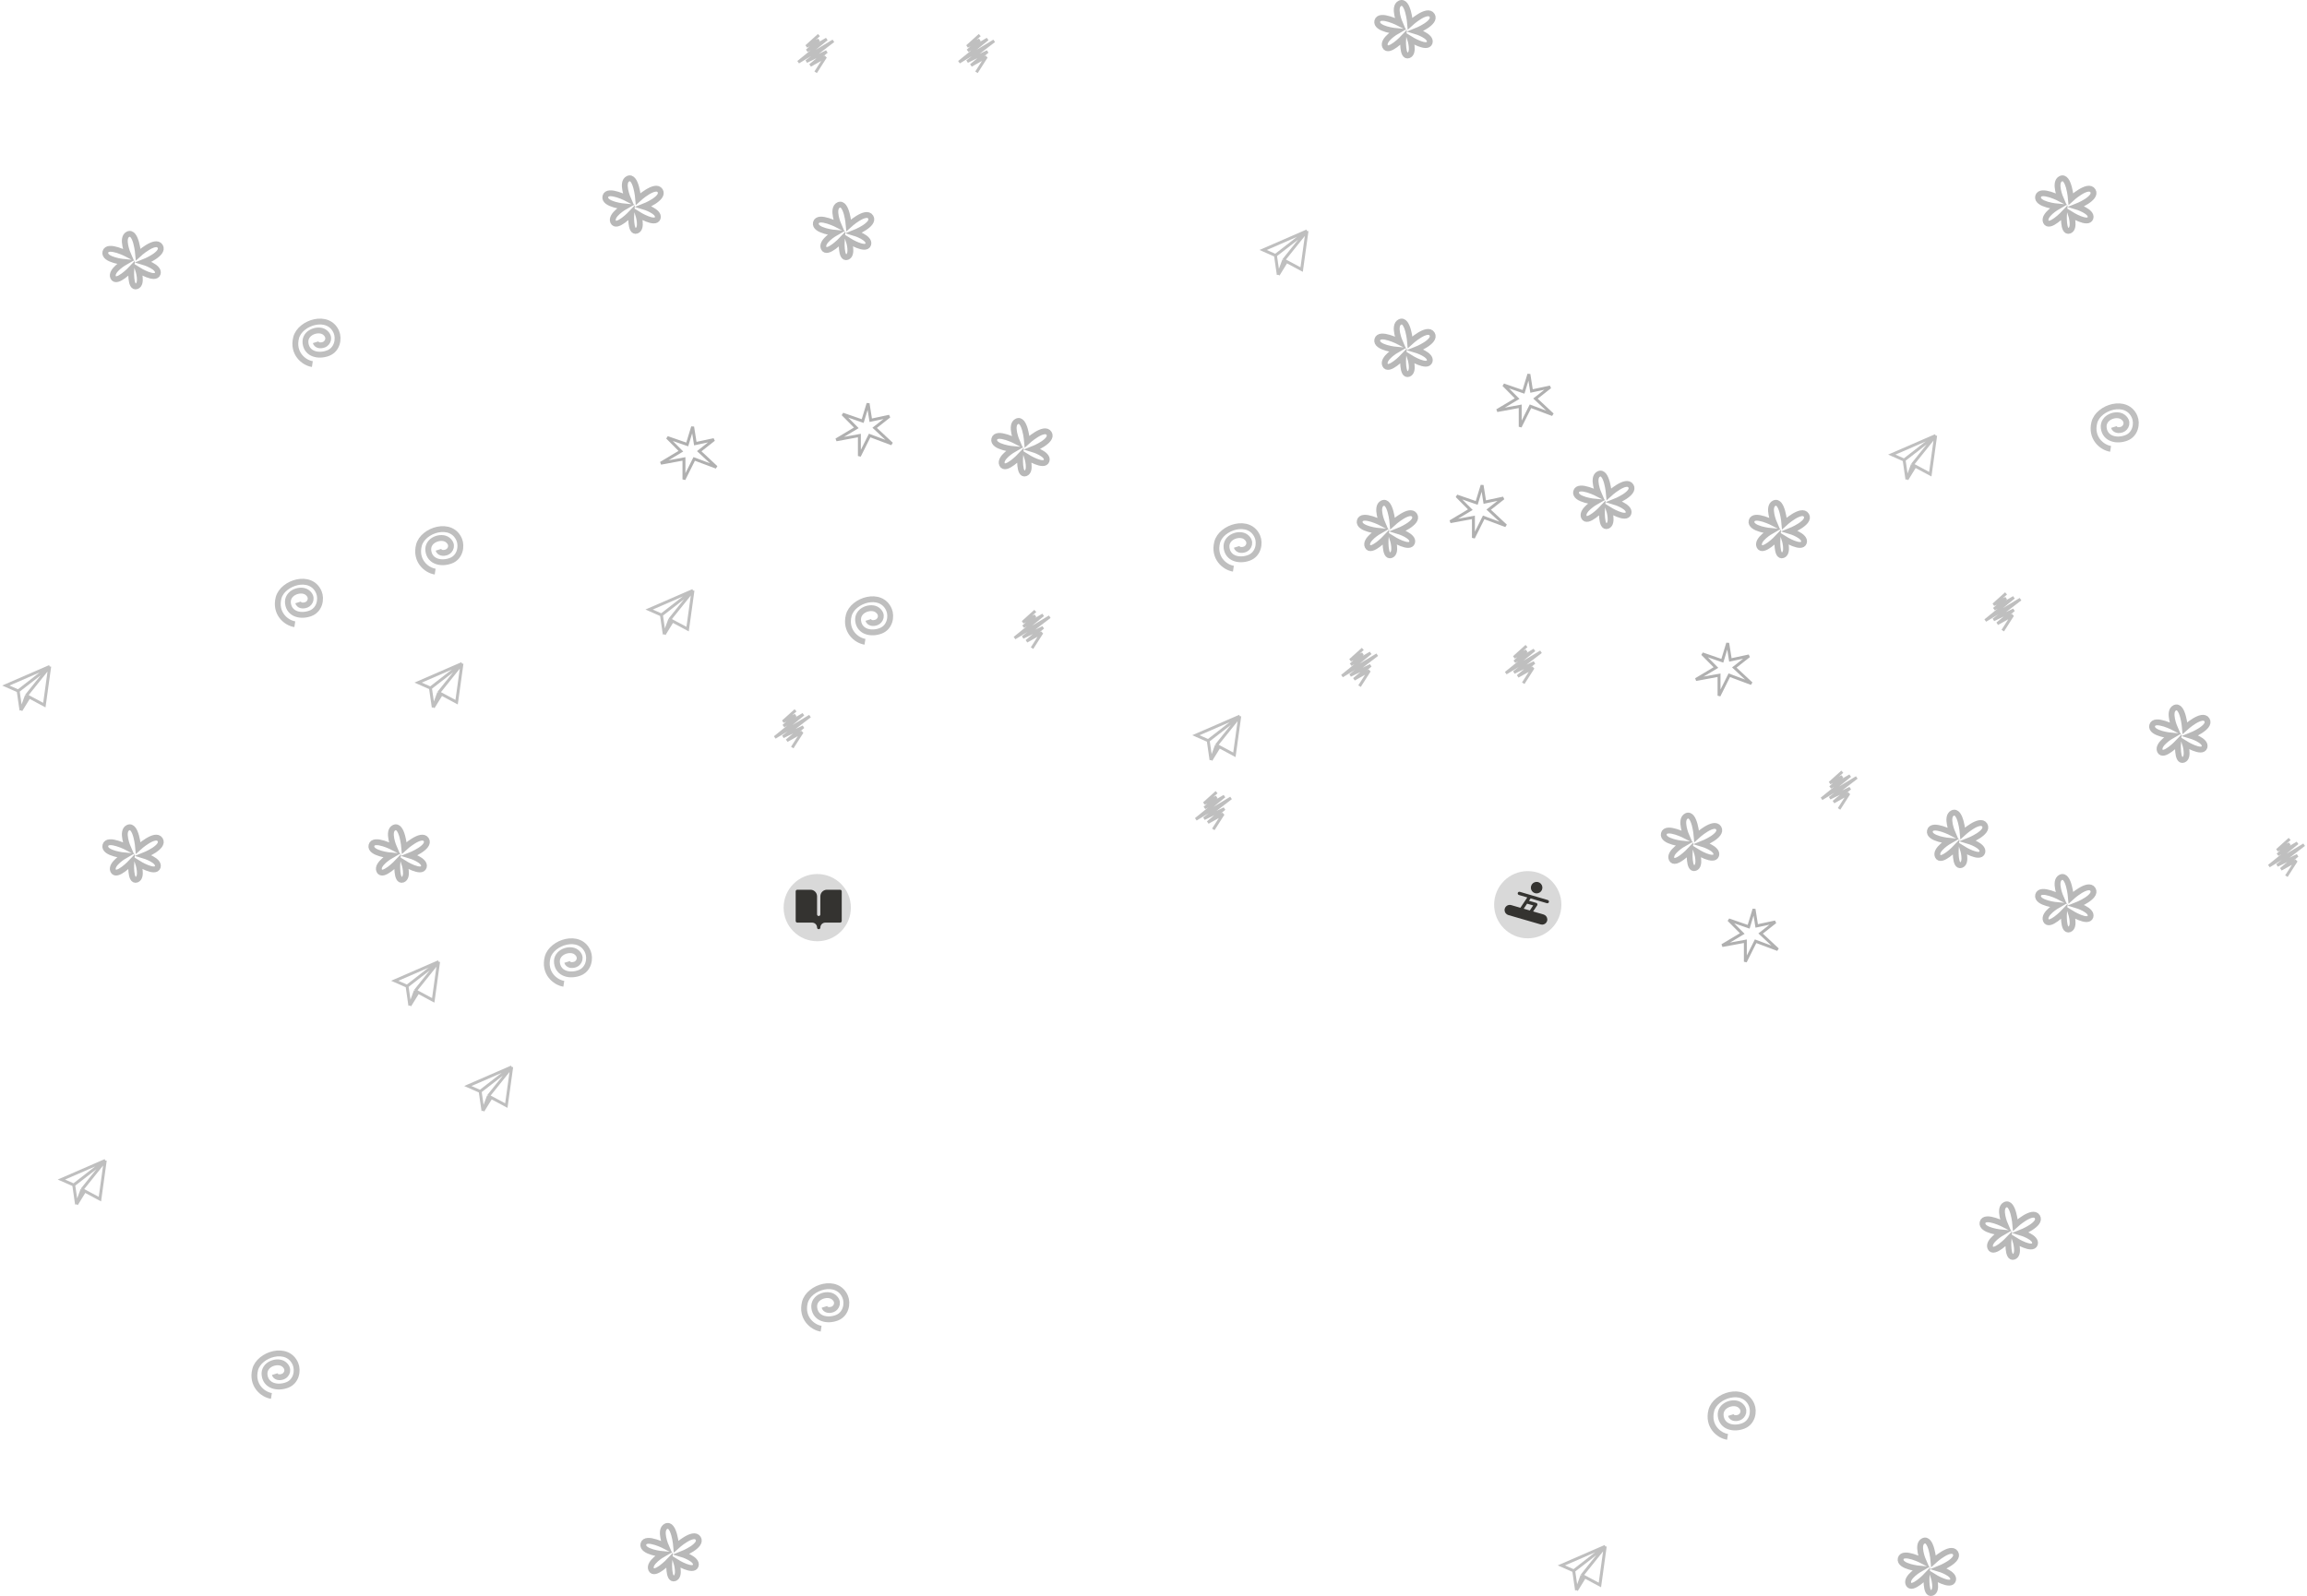 <svg width="789" height="546" viewBox="0 0 789 546" fill="none" xmlns="http://www.w3.org/2000/svg">
<circle cx="522.5" cy="309.5" r="11.5" fill="#D9D9D9"/>
<path d="M523.562 303.656C523.562 303.267 523.678 302.886 523.894 302.562C524.111 302.239 524.418 301.986 524.778 301.837C525.138 301.688 525.533 301.649 525.915 301.725C526.297 301.801 526.648 301.989 526.923 302.264C527.199 302.539 527.386 302.89 527.462 303.272C527.538 303.654 527.499 304.05 527.35 304.41C527.201 304.769 526.949 305.077 526.625 305.293C526.301 305.51 525.921 305.625 525.531 305.625C525.009 305.625 524.508 305.418 524.139 305.048C523.77 304.679 523.562 304.178 523.562 303.656ZM529.727 308.596C529.685 308.739 529.588 308.859 529.457 308.931C529.326 309.002 529.172 309.019 529.029 308.977L523.469 307.341L522.922 308.162L525.406 308.881C525.491 308.906 525.569 308.95 525.634 309.011C525.698 309.071 525.748 309.146 525.778 309.229C525.809 309.312 525.819 309.401 525.808 309.489C525.797 309.577 525.766 309.661 525.717 309.735L524.328 311.805L527.906 312.842C528.274 312.949 528.598 313.173 528.829 313.479C529.06 313.785 529.185 314.158 529.188 314.541C529.186 315.011 528.998 315.461 528.666 315.792C528.334 316.124 527.884 316.311 527.415 316.313C527.245 316.313 527.076 316.289 526.913 316.242L515.843 313.032C515.475 312.925 515.152 312.701 514.921 312.395C514.69 312.089 514.564 311.716 514.562 311.333C514.563 311.058 514.628 310.786 514.751 310.54C514.875 310.294 515.054 310.08 515.275 309.915C515.495 309.75 515.751 309.639 516.022 309.59C516.293 309.541 516.572 309.555 516.836 309.633L519.981 310.547L522.338 307.012L519.466 306.168C519.323 306.126 519.202 306.028 519.131 305.897C519.06 305.766 519.043 305.612 519.085 305.469C519.127 305.326 519.225 305.206 519.356 305.134C519.487 305.063 519.641 305.046 519.784 305.089L529.346 307.901C529.489 307.943 529.608 308.04 529.68 308.17C529.751 308.3 529.768 308.453 529.727 308.596ZM522.267 309.141L521.114 310.87L523.194 311.474L524.354 309.745L522.267 309.141Z" fill="#343330"/>
<circle cx="279.5" cy="310.5" r="11.5" fill="#D9D9D9"/>
<path d="M287.875 304.938V315.062C287.875 315.212 287.816 315.355 287.71 315.46C287.605 315.566 287.462 315.625 287.312 315.625H282.25C281.803 315.625 281.375 315.802 281.058 316.118C280.742 316.433 280.564 316.861 280.562 317.308C280.565 317.423 280.531 317.536 280.467 317.631C280.402 317.726 280.31 317.799 280.203 317.839C280.117 317.872 280.025 317.884 279.934 317.873C279.843 317.862 279.756 317.83 279.681 317.778C279.606 317.726 279.544 317.656 279.502 317.575C279.459 317.494 279.437 317.404 279.438 317.312C279.438 316.865 279.26 316.436 278.943 316.119C278.627 315.803 278.198 315.625 277.75 315.625H272.688C272.538 315.625 272.395 315.566 272.29 315.46C272.184 315.355 272.125 315.212 272.125 315.062V304.938C272.125 304.788 272.184 304.645 272.29 304.54C272.395 304.434 272.538 304.375 272.688 304.375H277.188C277.784 304.375 278.357 304.612 278.778 305.034C279.2 305.456 279.438 306.028 279.438 306.625V312.794C279.436 312.939 279.489 313.079 279.586 313.187C279.684 313.294 279.818 313.361 279.963 313.374C280.04 313.379 280.117 313.368 280.189 313.342C280.262 313.316 280.329 313.275 280.385 313.223C280.441 313.17 280.486 313.106 280.516 313.035C280.547 312.965 280.563 312.888 280.562 312.811V306.625C280.562 306.028 280.8 305.456 281.222 305.034C281.643 304.612 282.216 304.375 282.812 304.375H287.312C287.462 304.375 287.605 304.434 287.71 304.54C287.816 304.645 287.875 304.788 287.875 304.938Z" fill="#343330"/>
<g opacity="0.28">
<path d="M351.268 156.34C351.268 156.34 352.849 161.145 350.737 161.924C348.392 162.789 348.911 155.954 348.911 155.954C348.911 155.954 343.802 161.363 342.701 158.867C341.684 156.562 346.752 153.669 346.752 153.669C346.752 153.669 339.364 153.008 340.044 150.209C340.742 147.334 347.798 151.062 347.798 151.062C347.798 151.062 345.29 145.323 347.798 144.142C350.586 142.828 351.268 151.062 351.268 151.062C351.268 151.062 357.167 145.646 358.773 148.262C360.353 150.836 353.161 153.669 353.161 153.669C353.161 153.669 358.638 155.309 357.943 157.579C357.188 160.045 351.268 156.34 351.268 156.34Z" stroke="black" stroke-width="2"/>
</g>
<g opacity="0.28">
<path d="M671.268 290.34C671.268 290.34 672.849 295.145 670.737 295.924C668.392 296.789 668.911 289.954 668.911 289.954C668.911 289.954 663.802 295.363 662.701 292.867C661.684 290.562 666.752 287.669 666.752 287.669C666.752 287.669 659.364 287.008 660.044 284.209C660.742 281.334 667.798 285.062 667.798 285.062C667.798 285.062 665.29 279.323 667.798 278.142C670.586 276.828 671.268 285.062 671.268 285.062C671.268 285.062 677.167 279.646 678.773 282.262C680.353 284.836 673.161 287.669 673.161 287.669C673.161 287.669 678.638 289.309 677.943 291.579C677.188 294.045 671.268 290.34 671.268 290.34Z" stroke="black" stroke-width="2"/>
</g>
<g opacity="0.28">
<path d="M610.268 184.34C610.268 184.34 611.849 189.145 609.737 189.924C607.392 190.789 607.911 183.954 607.911 183.954C607.911 183.954 602.802 189.363 601.701 186.867C600.684 184.562 605.752 181.669 605.752 181.669C605.752 181.669 598.364 181.008 599.044 178.209C599.742 175.334 606.798 179.062 606.798 179.062C606.798 179.062 604.29 173.323 606.798 172.142C609.586 170.828 610.268 179.062 610.268 179.062C610.268 179.062 616.167 173.646 617.773 176.262C619.353 178.836 612.161 181.669 612.161 181.669C612.161 181.669 617.638 183.309 616.943 185.579C616.188 188.045 610.268 184.34 610.268 184.34Z" stroke="black" stroke-width="2"/>
</g>
<g opacity="0.28">
<path d="M708.268 312.34C708.268 312.34 709.849 317.145 707.737 317.924C705.392 318.789 705.911 311.954 705.911 311.954C705.911 311.954 700.802 317.363 699.701 314.867C698.684 312.562 703.752 309.669 703.752 309.669C703.752 309.669 696.364 309.008 697.044 306.209C697.742 303.334 704.798 307.062 704.798 307.062C704.798 307.062 702.29 301.323 704.798 300.142C707.586 298.828 708.268 307.062 708.268 307.062C708.268 307.062 714.167 301.646 715.773 304.262C717.353 306.836 710.161 309.669 710.161 309.669C710.161 309.669 715.638 311.309 714.943 313.579C714.188 316.045 708.268 312.34 708.268 312.34Z" stroke="black" stroke-width="2"/>
</g>
<g opacity="0.28">
<path d="M689.268 424.34C689.268 424.34 690.849 429.145 688.737 429.924C686.392 430.789 686.911 423.954 686.911 423.954C686.911 423.954 681.802 429.363 680.701 426.867C679.684 424.562 684.752 421.669 684.752 421.669C684.752 421.669 677.364 421.008 678.044 418.209C678.742 415.334 685.798 419.062 685.798 419.062C685.798 419.062 683.29 413.323 685.798 412.142C688.586 410.828 689.268 419.062 689.268 419.062C689.268 419.062 695.167 413.646 696.773 416.262C698.353 418.836 691.161 421.669 691.161 421.669C691.161 421.669 696.638 423.309 695.943 425.579C695.188 428.045 689.268 424.34 689.268 424.34Z" stroke="black" stroke-width="2"/>
</g>
<g opacity="0.28">
<path d="M747.268 254.34C747.268 254.34 748.849 259.145 746.737 259.924C744.392 260.789 744.911 253.954 744.911 253.954C744.911 253.954 739.802 259.363 738.701 256.867C737.684 254.562 742.752 251.669 742.752 251.669C742.752 251.669 735.364 251.008 736.044 248.209C736.742 245.334 743.798 249.062 743.798 249.062C743.798 249.062 741.29 243.323 743.798 242.142C746.586 240.828 747.268 249.062 747.268 249.062C747.268 249.062 753.167 243.646 754.773 246.262C756.353 248.836 749.161 251.669 749.161 251.669C749.161 251.669 754.638 253.309 753.943 255.579C753.188 258.045 747.268 254.34 747.268 254.34Z" stroke="black" stroke-width="2"/>
</g>
<g opacity="0.28">
<path d="M708.268 73.34C708.268 73.34 709.849 78.145 707.737 78.924C705.392 79.789 705.911 72.954 705.911 72.954C705.911 72.954 700.802 78.363 699.701 75.867C698.684 73.562 703.752 70.669 703.752 70.669C703.752 70.669 696.364 70.008 697.044 67.209C697.742 64.334 704.798 68.062 704.798 68.062C704.798 68.062 702.29 62.323 704.798 61.142C707.586 59.828 708.268 68.062 708.268 68.062C708.268 68.062 714.167 62.646 715.773 65.262C717.353 67.836 710.161 70.669 710.161 70.669C710.161 70.669 715.638 72.309 714.943 74.579C714.188 77.045 708.268 73.34 708.268 73.34Z" stroke="black" stroke-width="2"/>
</g>
<g opacity="0.28">
<path d="M482.268 13.34C482.268 13.34 483.849 18.145 481.737 18.924C479.392 19.789 479.911 12.954 479.911 12.954C479.911 12.954 474.802 18.363 473.701 15.867C472.684 13.562 477.752 10.669 477.752 10.669C477.752 10.669 470.364 10.008 471.044 7.209C471.742 4.334 478.798 8.062 478.798 8.062C478.798 8.062 476.29 2.323 478.798 1.142C481.586 -0.172 482.268 8.062 482.268 8.062C482.268 8.062 488.167 2.646 489.773 5.262C491.353 7.836 484.161 10.669 484.161 10.669C484.161 10.669 489.638 12.309 488.943 14.579C488.188 17.045 482.268 13.34 482.268 13.34Z" stroke="black" stroke-width="2"/>
</g>
<g opacity="0.28">
<path d="M231.268 534.34C231.268 534.34 232.849 539.145 230.737 539.924C228.392 540.789 228.911 533.954 228.911 533.954C228.911 533.954 223.802 539.363 222.701 536.867C221.684 534.562 226.752 531.669 226.752 531.669C226.752 531.669 219.364 531.008 220.044 528.209C220.742 525.334 227.798 529.062 227.798 529.062C227.798 529.062 225.29 523.323 227.798 522.142C230.586 520.828 231.268 529.062 231.268 529.062C231.268 529.062 237.167 523.646 238.773 526.262C240.353 528.836 233.161 531.669 233.161 531.669C233.161 531.669 238.638 533.309 237.943 535.579C237.188 538.045 231.268 534.34 231.268 534.34Z" stroke="black" stroke-width="2"/>
</g>
<g opacity="0.28">
<path d="M482.268 122.34C482.268 122.34 483.849 127.145 481.737 127.924C479.392 128.789 479.911 121.954 479.911 121.954C479.911 121.954 474.802 127.363 473.701 124.867C472.684 122.562 477.752 119.669 477.752 119.669C477.752 119.669 470.364 119.008 471.044 116.209C471.742 113.334 478.798 117.062 478.798 117.062C478.798 117.062 476.29 111.323 478.798 110.142C481.586 108.828 482.268 117.062 482.268 117.062C482.268 117.062 488.167 111.646 489.773 114.262C491.353 116.836 484.161 119.669 484.161 119.669C484.161 119.669 489.638 121.309 488.943 123.579C488.188 126.045 482.268 122.34 482.268 122.34Z" stroke="black" stroke-width="2"/>
</g>
<g opacity="0.28">
<path d="M47.268 295.34C47.268 295.34 48.849 300.145 46.737 300.924C44.392 301.789 44.911 294.954 44.911 294.954C44.911 294.954 39.802 300.363 38.701 297.867C37.684 295.562 42.752 292.669 42.752 292.669C42.752 292.669 35.364 292.008 36.044 289.209C36.742 286.334 43.798 290.062 43.798 290.062C43.798 290.062 41.291 284.323 43.798 283.142C46.586 281.828 47.268 290.062 47.268 290.062C47.268 290.062 53.167 284.646 54.773 287.262C56.353 289.836 49.161 292.669 49.161 292.669C49.161 292.669 54.638 294.309 53.943 296.579C53.188 299.045 47.268 295.34 47.268 295.34Z" stroke="black" stroke-width="2"/>
</g>
<g opacity="0.28">
<path d="M47.268 92.34C47.268 92.34 48.849 97.145 46.737 97.924C44.392 98.789 44.911 91.954 44.911 91.954C44.911 91.954 39.802 97.363 38.701 94.867C37.684 92.562 42.752 89.669 42.752 89.669C42.752 89.669 35.364 89.008 36.044 86.209C36.742 83.334 43.798 87.062 43.798 87.062C43.798 87.062 41.291 81.323 43.798 80.142C46.586 78.829 47.268 87.062 47.268 87.062C47.268 87.062 53.167 81.646 54.773 84.262C56.353 86.836 49.161 89.669 49.161 89.669C49.161 89.669 54.638 91.309 53.943 93.579C53.188 96.045 47.268 92.34 47.268 92.34Z" stroke="black" stroke-width="2"/>
</g>
<g opacity="0.28">
<path d="M661.268 539.34C661.268 539.34 662.849 544.145 660.737 544.924C658.392 545.789 658.911 538.954 658.911 538.954C658.911 538.954 653.802 544.363 652.701 541.867C651.684 539.562 656.752 536.669 656.752 536.669C656.752 536.669 649.364 536.008 650.044 533.209C650.742 530.334 657.798 534.062 657.798 534.062C657.798 534.062 655.29 528.323 657.798 527.142C660.586 525.828 661.268 534.062 661.268 534.062C661.268 534.062 667.167 528.646 668.773 531.262C670.353 533.836 663.161 536.669 663.161 536.669C663.161 536.669 668.638 538.309 667.943 540.579C667.188 543.045 661.268 539.34 661.268 539.34Z" stroke="black" stroke-width="2"/>
</g>
<g opacity="0.28">
<path d="M218.268 73.34C218.268 73.34 219.849 78.145 217.737 78.924C215.392 79.789 215.911 72.954 215.911 72.954C215.911 72.954 210.802 78.363 209.701 75.867C208.684 73.562 213.752 70.669 213.752 70.669C213.752 70.669 206.364 70.008 207.044 67.209C207.742 64.334 214.798 68.062 214.798 68.062C214.798 68.062 212.29 62.323 214.798 61.142C217.586 59.828 218.268 68.062 218.268 68.062C218.268 68.062 224.167 62.646 225.773 65.262C227.353 67.836 220.161 70.669 220.161 70.669C220.161 70.669 225.638 72.309 224.943 74.579C224.188 77.045 218.268 73.34 218.268 73.34Z" stroke="black" stroke-width="2"/>
</g>
<g opacity="0.28">
<path d="M290.268 82.34C290.268 82.34 291.849 87.145 289.737 87.924C287.392 88.789 287.911 81.954 287.911 81.954C287.911 81.954 282.802 87.363 281.701 84.867C280.684 82.562 285.752 79.669 285.752 79.669C285.752 79.669 278.364 79.008 279.044 76.209C279.742 73.334 286.798 77.062 286.798 77.062C286.798 77.062 284.29 71.323 286.798 70.142C289.586 68.829 290.268 77.062 290.268 77.062C290.268 77.062 296.167 71.646 297.773 74.262C299.353 76.836 292.161 79.669 292.161 79.669C292.161 79.669 297.638 81.309 296.943 83.579C296.188 86.045 290.268 82.34 290.268 82.34Z" stroke="black" stroke-width="2"/>
</g>
<g opacity="0.28">
<path d="M550.268 174.34C550.268 174.34 551.849 179.145 549.737 179.924C547.392 180.789 547.911 173.954 547.911 173.954C547.911 173.954 542.802 179.363 541.701 176.867C540.684 174.562 545.752 171.669 545.752 171.669C545.752 171.669 538.364 171.008 539.044 168.209C539.742 165.334 546.798 169.062 546.798 169.062C546.798 169.062 544.29 163.323 546.798 162.142C549.586 160.828 550.268 169.062 550.268 169.062C550.268 169.062 556.167 163.646 557.773 166.262C559.353 168.836 552.161 171.669 552.161 171.669C552.161 171.669 557.638 173.309 556.943 175.579C556.188 178.045 550.268 174.34 550.268 174.34Z" stroke="black" stroke-width="2"/>
</g>
<g opacity="0.28">
<path d="M476.268 184.34C476.268 184.34 477.849 189.145 475.737 189.924C473.392 190.789 473.911 183.954 473.911 183.954C473.911 183.954 468.802 189.363 467.701 186.867C466.684 184.562 471.752 181.669 471.752 181.669C471.752 181.669 464.364 181.008 465.044 178.209C465.742 175.334 472.798 179.062 472.798 179.062C472.798 179.062 470.29 173.323 472.798 172.142C475.586 170.828 476.268 179.062 476.268 179.062C476.268 179.062 482.167 173.646 483.773 176.262C485.353 178.836 478.161 181.669 478.161 181.669C478.161 181.669 483.638 183.309 482.943 185.579C482.188 188.045 476.268 184.34 476.268 184.34Z" stroke="black" stroke-width="2"/>
</g>
<g opacity="0.28">
<path d="M138.268 295.34C138.268 295.34 139.849 300.145 137.737 300.924C135.392 301.789 135.911 294.954 135.911 294.954C135.911 294.954 130.802 300.363 129.701 297.867C128.684 295.562 133.752 292.669 133.752 292.669C133.752 292.669 126.364 292.008 127.044 289.209C127.742 286.334 134.798 290.062 134.798 290.062C134.798 290.062 132.29 284.323 134.798 283.142C137.586 281.828 138.268 290.062 138.268 290.062C138.268 290.062 144.167 284.646 145.773 287.262C147.353 289.836 140.161 292.669 140.161 292.669C140.161 292.669 145.638 294.309 144.943 296.579C144.188 299.045 138.268 295.34 138.268 295.34Z" stroke="black" stroke-width="2"/>
</g>
<g opacity="0.28">
<path d="M580.268 291.34C580.268 291.34 581.849 296.145 579.737 296.924C577.392 297.789 577.911 290.954 577.911 290.954C577.911 290.954 572.802 296.363 571.701 293.867C570.684 291.562 575.752 288.669 575.752 288.669C575.752 288.669 568.364 288.008 569.044 285.209C569.742 282.334 576.798 286.062 576.798 286.062C576.798 286.062 574.29 280.323 576.798 279.142C579.586 277.828 580.268 286.062 580.268 286.062C580.268 286.062 586.167 280.646 587.773 283.262C589.353 285.836 582.161 288.669 582.161 288.669C582.161 288.669 587.638 290.309 586.943 292.579C586.188 295.045 580.268 291.34 580.268 291.34Z" stroke="black" stroke-width="2"/>
</g>
<g opacity="0.25">
<path d="M783.073 287L778.792 290.855L783.073 288.661L778.966 292.358L785.741 288.37L776 296.261L788 288.988L778.792 296.042L785.741 292.648L780.095 297.364L785.332 294.442L781.957 299.727" stroke="black"/>
</g>
<g opacity="0.25">
<path d="M686.073 203L681.792 206.855L686.073 204.661L681.966 208.358L688.741 204.37L679 212.261L691 204.988L681.792 212.042L688.741 208.648L683.095 213.364L688.332 210.442L684.957 215.727" stroke="black"/>
</g>
<g opacity="0.25">
<path d="M630.073 264L625.792 267.855L630.073 265.661L625.966 269.358L632.741 265.37L623 273.261L635 265.988L625.792 273.042L632.741 269.648L627.095 274.364L632.332 271.442L628.957 276.727" stroke="black"/>
</g>
<g opacity="0.25">
<path d="M416.073 271L411.792 274.855L416.073 272.661L411.966 276.358L418.741 272.37L409 280.261L421 272.988L411.792 280.042L418.741 276.648L413.095 281.364L418.332 278.442L414.957 283.727" stroke="black"/>
</g>
<g opacity="0.25">
<path d="M522.073 221L517.792 224.855L522.073 222.661L517.966 226.358L524.741 222.37L515 230.261L527 222.988L517.792 230.042L524.741 226.648L519.095 231.364L524.332 228.442L520.957 233.727" stroke="black"/>
</g>
<g opacity="0.25">
<path d="M272.073 243L267.792 246.855L272.073 244.661L267.966 248.358L274.741 244.37L265 252.261L277 244.988L267.792 252.042L274.741 248.648L269.095 253.364L274.332 250.442L270.957 255.727" stroke="black"/>
</g>
<g opacity="0.25">
<path d="M354.073 209L349.792 212.855L354.073 210.661L349.966 214.358L356.741 210.37L347 218.261L359 210.988L349.792 218.042L356.741 214.648L351.095 219.364L356.332 216.442L352.957 221.727" stroke="black"/>
</g>
<g opacity="0.25">
<path d="M466.073 222L461.792 225.855L466.073 223.661L461.966 227.358L468.741 223.37L459 231.261L471 223.988L461.792 231.042L468.741 227.648L463.095 232.364L468.332 229.442L464.957 234.727" stroke="black"/>
</g>
<g opacity="0.25">
<path d="M335.073 12L330.792 15.854L335.073 13.661L330.966 17.358L337.741 13.37L328 21.261L340 13.988L330.792 21.042L337.741 17.648L332.095 22.364L337.332 19.442L333.957 24.727" stroke="black"/>
</g>
<g opacity="0.25">
<path d="M280.073 12L275.792 15.854L280.073 13.661L275.966 17.358L282.741 13.37L273 21.261L285 13.988L275.792 21.042L282.741 17.648L277.095 22.364L282.332 19.442L278.957 24.727" stroke="black"/>
</g>
<path opacity="0.25" d="M662 149L647 155.519L651.214 157.376M662 149L651.214 157.376M662 149L660.167 162.216L654.985 159.443M662 149L654.039 158.937M651.214 157.376L652.175 164M654.039 158.937L652.175 164M654.039 158.937L654.985 159.443M652.175 164L654.985 159.443" stroke="black"/>
<path opacity="0.25" d="M17 228L2 234.519L6.214 236.376M17 228L6.214 236.376M17 228L15.167 241.216L9.985 238.443M17 228L9.039 237.937M6.214 236.376L7.175 243M9.039 237.937L7.175 243M9.039 237.937L9.985 238.443M7.175 243L9.985 238.443" stroke="black"/>
<path opacity="0.25" d="M150 329L135 335.519L139.214 337.376M150 329L139.214 337.376M150 329L148.167 342.216L142.985 339.443M150 329L142.039 338.937M139.214 337.376L140.175 344M142.039 338.937L140.175 344M142.039 338.937L142.985 339.443M140.175 344L142.985 339.443" stroke="black"/>
<path opacity="0.25" d="M237 202L222 208.519L226.214 210.376M237 202L226.214 210.376M237 202L235.167 215.216L229.985 212.443M237 202L229.039 211.937M226.214 210.376L227.175 217M229.039 211.937L227.175 217M229.039 211.937L229.985 212.443M227.175 217L229.985 212.443" stroke="black"/>
<path opacity="0.25" d="M549 529L534 535.519L538.214 537.376M549 529L538.214 537.376M549 529L547.167 542.216L541.985 539.443M549 529L541.039 538.937M538.214 537.376L539.175 544M541.039 538.937L539.175 544M541.039 538.937L541.985 539.443M539.175 544L541.985 539.443" stroke="black"/>
<path opacity="0.25" d="M175 365L160 371.519L164.214 373.376M175 365L164.214 373.376M175 365L173.167 378.216L167.985 375.443M175 365L167.039 374.937M164.214 373.376L165.175 380M167.039 374.937L165.175 380M167.039 374.937L167.985 375.443M165.175 380L167.985 375.443" stroke="black"/>
<path opacity="0.25" d="M158 227L143 233.519L147.214 235.376M158 227L147.214 235.376M158 227L156.167 240.216L150.985 237.443M158 227L150.039 236.937M147.214 235.376L148.175 242M150.039 236.937L148.175 242M150.039 236.937L150.985 237.443M148.175 242L150.985 237.443" stroke="black"/>
<path opacity="0.25" d="M36 397L21 403.519L25.214 405.376M36 397L25.214 405.376M36 397L34.167 410.216L28.985 407.443M36 397L28.039 406.937M25.214 405.376L26.175 412M28.039 406.937L26.175 412M28.039 406.937L28.985 407.443M26.175 412L28.985 407.443" stroke="black"/>
<path opacity="0.25" d="M424 245L409 251.519L413.214 253.376M424 245L413.214 253.376M424 245L422.167 258.216L416.985 255.443M424 245L416.039 254.937M413.214 253.376L414.175 260M416.039 254.937L414.175 260M416.039 254.937L416.985 255.443M414.175 260L416.985 255.443" stroke="black"/>
<path opacity="0.25" d="M447 79L432 85.519L436.214 87.376M447 79L436.214 87.376M447 79L445.167 92.216L439.985 89.444M447 79L439.039 88.937M436.214 87.376L437.175 94M439.039 88.937L437.175 94M439.039 88.937L439.985 89.444M437.175 94L439.985 89.444" stroke="black"/>
<path opacity="0.31" d="M523.793 133.76L522.883 128L521.039 134.043L514.214 131.681L518.859 136.357L512 140.462L519.915 138.995V146L523.42 138.995L531 141.83L525.137 136.357L530.162 132.398L523.793 133.76Z" stroke="black"/>
<path opacity="0.31" d="M600.793 316.76L599.883 311L598.039 317.043L591.214 314.681L595.859 319.357L589 323.462L596.915 321.995V329L600.42 321.995L608 324.83L602.137 319.357L607.162 315.398L600.793 316.76Z" stroke="black"/>
<path opacity="0.31" d="M591.793 225.76L590.883 220L589.039 226.043L582.214 223.681L586.859 228.357L580 232.462L587.915 230.995V238L591.42 230.995L599 233.83L593.137 228.357L598.162 224.398L591.793 225.76Z" stroke="black"/>
<path opacity="0.31" d="M507.793 171.76L506.883 166L505.039 172.043L498.214 169.681L502.859 174.357L496 178.462L503.915 176.995V184L507.42 176.995L515 179.83L509.137 174.357L514.162 170.398L507.793 171.76Z" stroke="black"/>
<path opacity="0.31" d="M237.793 151.76L236.883 146L235.039 152.043L228.214 149.681L232.859 154.357L226 158.462L233.915 156.995V164L237.42 156.995L245 159.83L239.137 154.357L244.162 150.398L237.793 151.76Z" stroke="black"/>
<path opacity="0.31" d="M297.793 143.76L296.883 138L295.039 144.043L288.214 141.681L292.859 146.357L286 150.462L293.915 148.995V156L297.42 148.995L305 151.83L299.137 146.357L304.162 142.398L297.793 143.76Z" stroke="black"/>
<g opacity="0.25">
<path d="M722.945 146.083C723.265 147.11 724.498 147.408 725.793 146.912C727.089 146.417 728.175 144.301 726.057 142.679C723.939 141.057 718.993 142.656 719.49 146.442C719.988 150.228 724.009 151.031 727.202 149.81C730.395 148.588 730.988 144.851 730.059 142.624C727.373 136.189 717.616 139.27 716.274 144.53C714.932 149.789 718.803 153.086 721.825 153.545" stroke="black" stroke-width="2"/>
</g>
<g opacity="0.25">
<path d="M591.945 484.083C592.265 485.11 593.498 485.408 594.793 484.912C596.089 484.417 597.175 482.301 595.057 480.679C592.939 479.057 587.993 480.656 588.49 484.442C588.988 488.228 593.009 489.031 596.202 487.81C599.395 486.588 599.988 482.851 599.059 480.624C596.373 474.189 586.616 477.27 585.274 482.53C583.932 487.789 587.803 491.086 590.825 491.545" stroke="black" stroke-width="2"/>
</g>
<g opacity="0.25">
<path d="M193.945 329.083C194.265 330.11 195.498 330.408 196.793 329.912C198.089 329.417 199.175 327.301 197.057 325.679C194.939 324.057 189.993 325.656 190.49 329.442C190.988 333.228 195.009 334.031 198.202 332.81C201.395 331.588 201.988 327.851 201.059 325.624C198.373 319.189 188.616 322.27 187.274 327.53C185.932 332.789 189.803 336.086 192.825 336.545" stroke="black" stroke-width="2"/>
</g>
<g opacity="0.25">
<path d="M149.945 188.083C150.265 189.11 151.498 189.408 152.793 188.912C154.089 188.417 155.175 186.301 153.057 184.679C150.939 183.057 145.993 184.656 146.49 188.442C146.988 192.228 151.009 193.031 154.202 191.81C157.395 190.588 157.988 186.851 157.059 184.624C154.373 178.189 144.616 181.27 143.274 186.53C141.932 191.789 145.803 195.086 148.825 195.545" stroke="black" stroke-width="2"/>
</g>
<g opacity="0.25">
<path d="M107.945 117.083C108.265 118.11 109.498 118.408 110.793 117.912C112.089 117.417 113.175 115.301 111.057 113.679C108.939 112.057 103.993 113.656 104.49 117.442C104.988 121.228 109.009 122.031 112.202 120.81C115.395 119.588 115.988 115.851 115.059 113.624C112.373 107.189 102.616 110.27 101.274 115.53C99.932 120.789 103.803 124.086 106.825 124.545" stroke="black" stroke-width="2"/>
</g>
<g opacity="0.25">
<path d="M101.945 206.083C102.265 207.11 103.498 207.408 104.793 206.912C106.089 206.417 107.175 204.301 105.057 202.679C102.939 201.057 97.993 202.656 98.49 206.442C98.988 210.228 103.009 211.031 106.202 209.81C109.395 208.588 109.988 204.851 109.059 202.624C106.373 196.189 96.616 199.27 95.274 204.53C93.932 209.789 97.803 213.086 100.825 213.545" stroke="black" stroke-width="2"/>
</g>
<g opacity="0.25">
<path d="M422.945 187.083C423.265 188.11 424.498 188.408 425.793 187.912C427.089 187.417 428.175 185.301 426.057 183.679C423.939 182.057 418.993 183.656 419.49 187.442C419.988 191.228 424.009 192.031 427.202 190.81C430.395 189.588 430.988 185.851 430.059 183.624C427.373 177.189 417.616 180.27 416.274 185.53C414.932 190.789 418.803 194.086 421.825 194.545" stroke="black" stroke-width="2"/>
</g>
<g opacity="0.25">
<path d="M296.945 212.083C297.265 213.11 298.498 213.408 299.793 212.912C301.089 212.417 302.175 210.301 300.057 208.679C297.939 207.057 292.993 208.656 293.49 212.442C293.988 216.228 298.009 217.031 301.202 215.81C304.395 214.588 304.988 210.851 304.059 208.624C301.373 202.189 291.616 205.27 290.274 210.53C288.932 215.789 292.803 219.086 295.825 219.545" stroke="black" stroke-width="2"/>
</g>
<g opacity="0.25">
<path d="M93.945 470.083C94.265 471.11 95.498 471.408 96.793 470.912C98.089 470.417 99.175 468.301 97.057 466.679C94.939 465.057 89.993 466.656 90.49 470.442C90.988 474.228 95.009 475.031 98.202 473.81C101.395 472.588 101.988 468.851 101.059 466.624C98.373 460.189 88.616 463.27 87.274 468.53C85.932 473.789 89.803 477.086 92.826 477.545" stroke="black" stroke-width="2"/>
</g>
<g opacity="0.25">
<path d="M281.945 447.083C282.265 448.11 283.498 448.408 284.793 447.912C286.089 447.417 287.175 445.301 285.057 443.679C282.939 442.057 277.993 443.656 278.49 447.442C278.988 451.228 283.009 452.031 286.202 450.81C289.395 449.588 289.988 445.851 289.059 443.624C286.373 437.189 276.616 440.27 275.274 445.53C273.932 450.789 277.803 454.086 280.825 454.545" stroke="black" stroke-width="2"/>
</g>
</svg>
